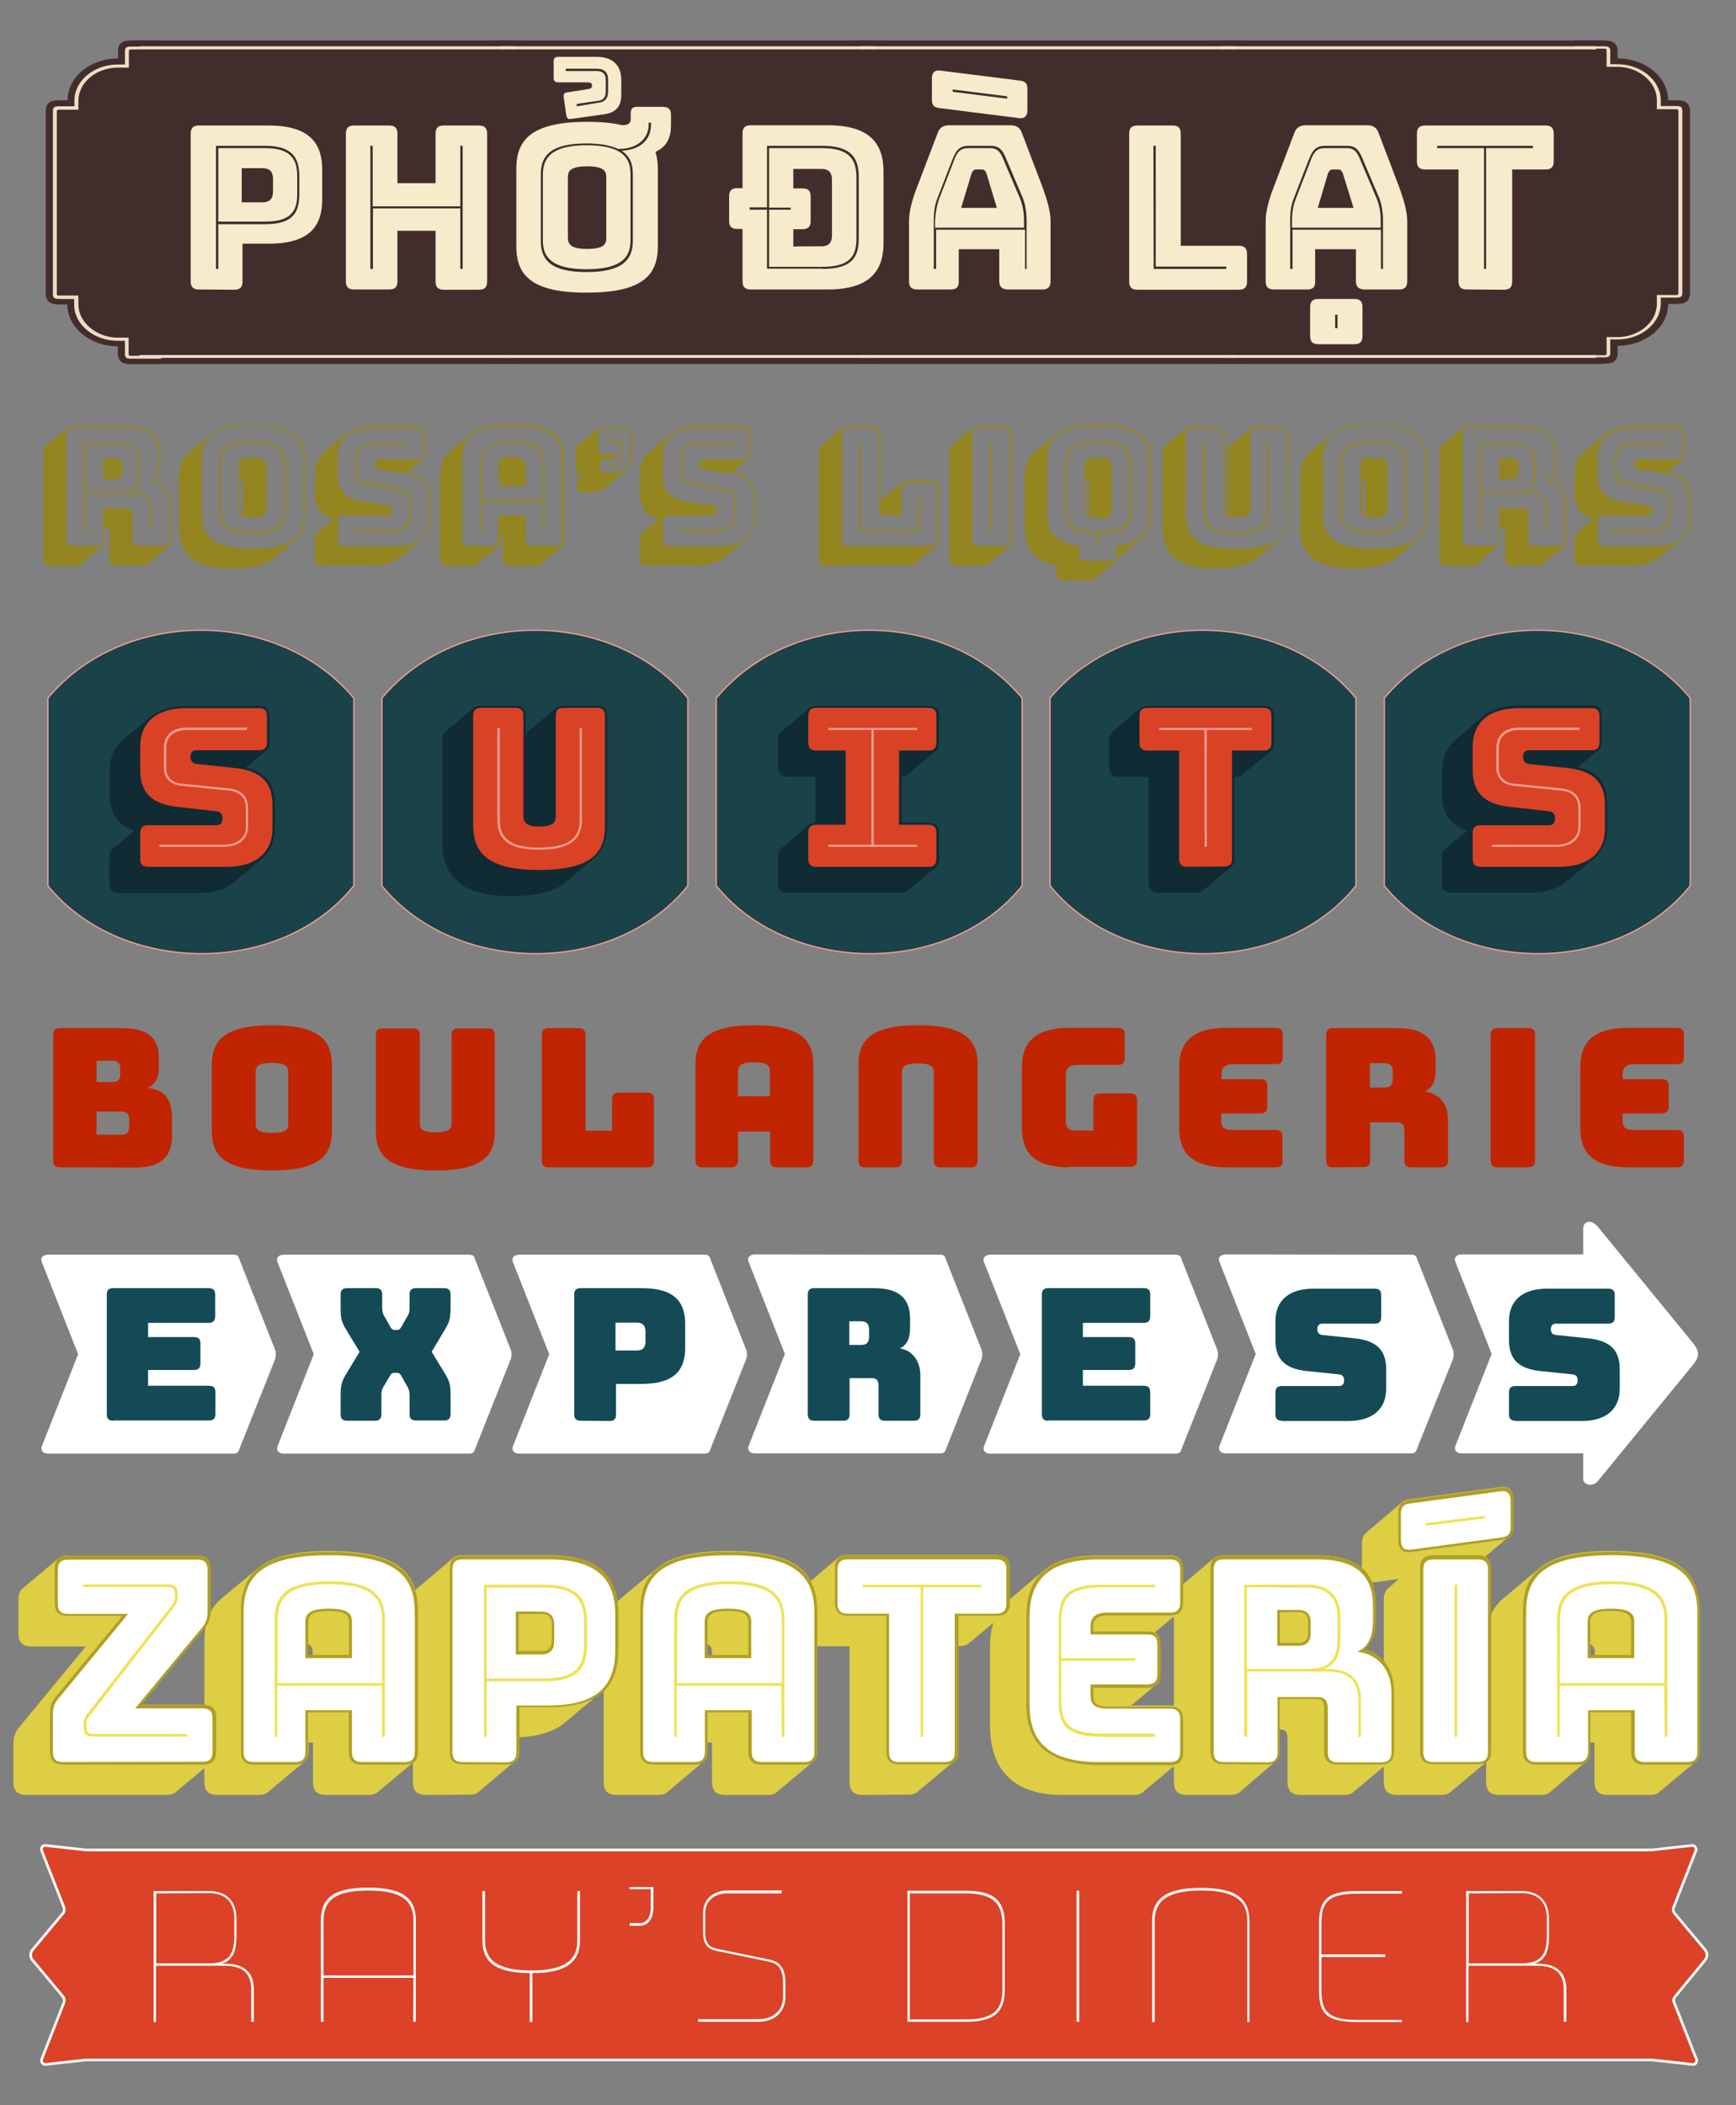 <?xml version="1.0" encoding="utf-8"?>
<!-- Generator: Adobe Illustrator 17.1.0, SVG Export Plug-In . SVG Version: 6.00 Build 0)  -->
<!DOCTYPE svg PUBLIC "-//W3C//DTD SVG 1.1//EN" "http://www.w3.org/Graphics/SVG/1.1/DTD/svg11.dtd">
<svg version="1.1" id="Layer_1" xmlns="http://www.w3.org/2000/svg" xmlns:xlink="http://www.w3.org/1999/xlink" x="0px" y="0px"
	 width="660px" height="800px" viewBox="70 0 660 800" enable-background="new 70 0 660 800" xml:space="preserve">
<rect x="70" y="0" width="660" height="800" fill="#808080" stroke="none"/>
<g>
	<path fill="#1A4249" stroke="#EF9D92" stroke-width="0.5" d="M204.5,265.3v71.3c-13.8,17.2-35.8,25.8-57.8,25.8
		c-22.3,0-44.6-8.7-58.5-25.8v-71.3c14.2-17.1,36.2-25.8,58.2-25.8S190.2,248.2,204.5,265.3z"/>
	<path fill="#1A4249" stroke="#EF9D92" stroke-width="0.5" d="M331.5,265.3v71.3c-13.8,17.2-35.8,25.8-57.8,25.8
		c-22.3,0-44.6-8.7-58.5-25.8v-71.3c14.2-17.1,36.2-25.8,58.2-25.8S317.3,248.2,331.5,265.3z"/>
	<path fill="#1A4249" stroke="#EF9D92" stroke-width="0.5" d="M458.6,265.3v71.3c-13.8,17.2-35.8,25.8-57.8,25.8
		c-22.3,0-44.6-8.7-58.5-25.8v-71.3c14.2-17.1,36.2-25.8,58.2-25.8S444.3,248.2,458.6,265.3z"/>
	<path fill="#1A4249" stroke="#EF9D92" stroke-width="0.5" d="M585.5,265.3v71.3c-13.8,17.2-35.8,25.8-57.8,25.8
		c-22.3,0-44.6-8.7-58.5-25.8v-71.3c14.2-17.1,36.2-25.8,58.2-25.8C549.4,239.6,571.4,248.2,585.5,265.3z"/>
	<path fill="#1A4249" stroke="#EF9D92" stroke-width="0.5" d="M712.6,265.3v71.3c-13.8,17.2-35.7,25.8-57.8,25.8
		c-22.3,0-44.6-8.7-58.5-25.8v-71.3c14.2-17.1,36.2-25.8,58.2-25.8S698.4,248.2,712.6,265.3z"/>
</g>
<g>
	<g>
		<path fill="#FFFFFF" d="M158.8,476.8c1.8,0,1.9,0.8,2.5,2.5l13.2,33.4c0.5,1.3,0.5,2.7,0,4l-13.2,33.2c-0.6,1.7-0.8,2.5-2.5,2.5
			H88.3c-1.8,0-3-1.1-2.4-2.8l13.8-35l-13.8-35c-0.7-1.7,0.6-2.8,2.4-2.8L158.8,476.8L158.8,476.8z"/>
		<path fill="#FFFFFF" d="M248.4,476.8c1.8,0,1.9,0.8,2.5,2.5l13.2,33.4c0.5,1.3,0.5,2.7,0,4l-13.2,33.2c-0.6,1.7-0.8,2.5-2.5,2.5
			h-70.5c-1.8,0-3-1.1-2.4-2.8l13.8-35l-13.8-35c-0.7-1.7,0.6-2.8,2.4-2.8L248.4,476.8L248.4,476.8z"/>
		<path fill="#FFFFFF" d="M337.9,476.8c1.8,0,1.9,0.8,2.5,2.5l13.2,33.4c0.5,1.3,0.5,2.7,0,4l-13.2,33.2c-0.6,1.7-0.8,2.5-2.5,2.5
			h-70.5c-1.8,0-3-1.1-2.4-2.8l13.8-35l-13.8-35c-0.7-1.7,0.6-2.8,2.4-2.8L337.9,476.8L337.9,476.8z"/>
		<path fill="#FFFFFF" d="M427.4,476.8c1.8,0,1.9,0.8,2.5,2.5l13.2,33.4c0.5,1.3,0.5,2.7,0,4L430,549.8c-0.6,1.7-0.8,2.5-2.5,2.5
			H357c-1.8,0-3-1.1-2.4-2.8l13.8-35l-13.8-35c-0.7-1.7,0.6-2.8,2.4-2.8L427.4,476.8L427.4,476.8z"/>
		<path fill="#FFFFFF" d="M517,476.8c1.8,0,1.9,0.8,2.5,2.5l13.2,33.4c0.5,1.3,0.5,2.7,0,4l-13.2,33.2c-0.6,1.7-0.8,2.5-2.5,2.5
			h-70.5c-1.8,0-3-1.1-2.4-2.8l13.8-35l-13.8-35c-0.7-1.7,0.6-2.8,2.4-2.8L517,476.8L517,476.8z"/>
		<path fill="#FFFFFF" d="M606.6,476.8c1.8,0,1.9,0.8,2.5,2.5l13.2,33.4c0.5,1.3,0.5,2.7,0,4L609,549.8c-0.6,1.7-0.8,2.5-2.5,2.5
			h-70.5c-1.8,0-3-1.1-2.4-2.8l13.8-35l-13.8-35c-0.7-1.7,0.6-2.8,2.4-2.8L606.6,476.8L606.6,476.8z"/>
		<path fill="#FFFFFF" d="M671.9,552.3h-46.2c-1.8,0-3-1.1-2.4-2.8l13.8-35l-13.8-35c-0.7-1.7,0.6-2.8,2.4-2.8h46.2v-9.8
			c0-2.8,3-3.8,5.6-0.7l36.1,44.1c2.6,3.2,2.6,5.2,0,8.4l-36.1,44.1c-2.1,2.5-5.6,1.4-5.6-0.7V552.3z"/>
	</g>
	<path fill="#144A56" d="M113.1,539.9c-1.8,0-2.5-0.8-2.5-2.5V492c0-1.8,0.8-2.5,2.5-2.5h36.2c1.8,0,2.5,0.8,2.5,2.5v8.2
		c0,1.8-0.8,2.5-2.5,2.5h-23v5.4h17.4c1.8,0,2.5,0.7,2.5,2.5v7.5c0,1.8-0.8,2.5-2.5,2.5h-17.4v6h23.1c1.8,0,2.5,0.8,2.5,2.5v8.2
		c0,1.8-0.8,2.5-2.5,2.5h-36.3C113.1,539.6,113.1,539.9,113.1,539.9z"/>
	<path fill="#144A56" d="M212.6,539.9h-10.6c-1.8,0-2.5-0.8-2.5-2.5v-7.5c0-4.3,0.8-5.6,2.6-8.6l4.6-7.6l-4.6-7.6
		c-1.8-3-2.6-4.2-2.6-8.6V492c0-1.8,0.8-2.5,2.5-2.5h10.8c1.8,0,2.5,0.8,2.5,2.5v4.8c0,1,0.1,2,0.6,3l2.5,4.4
		c0.4,0.8,0.9,1.2,1.7,1.2h0.8c0.8,0,1.2-0.3,1.7-1.2l2.5-4.4c0.6-1,0.6-1.9,0.6-3V492c0-1.8,0.8-2.5,2.5-2.5h10.6
		c1.8,0,2.5,0.8,2.5,2.5v5.4c0,4.3-0.8,5.6-2.6,8.6l-4.6,7.7l4.6,7.5c1.8,3,2.6,4.2,2.6,8.6v7.5c0,1.8-0.8,2.5-2.5,2.5h-10.6
		c-1.8,0-2.5-0.8-2.5-2.5v-7c0-1-0.1-1.9-0.6-3l-2.5-4.4c-0.5-0.9-0.9-1.2-1.7-1.2h-1c-0.8,0-1.2,0.3-1.7,1.2l-2.6,4.4
		c-0.6,1-0.6,1.9-0.6,3v7C215,539.1,214.3,539.9,212.6,539.9z"/>
	<path fill="#144A56" d="M290.8,539.9c-1.8,0-2.5-0.8-2.5-2.5V492c0-1.8,0.8-2.5,2.5-2.5H314c12.7,0,16.5,5.5,16.5,13.7v9
		c0,8.1-3.8,13.7-16.5,13.7h-9.8v11.6c0,1.8-0.8,2.5-2.5,2.5L290.8,539.9L290.8,539.9z M304,513.2h8.1c2.7,0,3.3-1.6,3.3-3.4V506
		c0-1.8-0.6-3.4-3.3-3.4H304V513.2z"/>
	<path fill="#144A56" d="M379.6,539.9c-1.8,0-2.5-0.8-2.5-2.5V492c0-1.8,0.8-2.5,2.5-2.5h22.6c10.5,0,13.8,4.7,13.8,11.7v3.2
		c0,3.9-1,6.7-3.9,8c4.2,0.6,7.8,4.2,7.8,10.2v14.8c0,1.8-0.8,2.5-2.5,2.5h-10.9c-1.8,0-2.5-0.8-2.5-2.5v-10.7c0-2.1-0.7-3-2.6-3
		H393v13.7c0,1.8-0.8,2.5-2.5,2.5L379.6,539.9L379.6,539.9L379.6,539.9z M392.9,511.1h4.5c2.5,0,3-1.4,3-3.3v-2.4
		c0-1.9-0.6-3.3-3-3.3h-4.5V511.1z"/>
	<path fill="#144A56" d="M468.6,539.9c-1.8,0-2.5-0.8-2.5-2.5V492c0-1.8,0.8-2.5,2.5-2.5h36.2c1.8,0,2.5,0.8,2.5,2.5v8.2
		c0,1.8-0.8,2.5-2.5,2.5h-23.1v5.4h17.4c1.8,0,2.5,0.7,2.5,2.5v7.5c0,1.8-0.8,2.5-2.5,2.5h-17.4v6h23.1c1.8,0,2.5,0.8,2.5,2.5v8.2
		c0,1.8-0.8,2.5-2.5,2.5h-36.2V539.9z"/>
	<path fill="#144A56" d="M557.4,539.9c-1.8,0-2.5-0.8-2.5-2.5v-8.2c0-1.8,0.8-2.5,2.5-2.5h21.8c1.2,0,1.8-0.9,1.8-2
		c0-1.6-0.6-2.2-1.8-2.4l-13.4-1.4c-6.6-1-10.9-3.8-10.9-11.6V502c0-8,5.4-12.3,14.5-12.3h23.2c1.8,0,2.5,0.8,2.5,2.5v8.3
		c0,1.8-0.8,2.5-2.5,2.5h-19.9c-1.2,0-1.9,0.8-1.9,2.1c0,1.3,0.7,2.1,1.9,2.2l13.4,1.4c6.6,1,10.9,3.8,10.9,11.6v7.4
		c0,8-5.4,12.3-14.5,12.3H557.4z"/>
	<path fill="#144A56" d="M646.2,539.9c-1.8,0-2.5-0.8-2.5-2.5v-8.2c0-1.8,0.8-2.5,2.5-2.5h21.8c1.2,0,1.8-0.9,1.8-2
		c0-1.6-0.6-2.2-1.8-2.4l-13.4-1.4c-6.6-1-10.9-3.8-10.9-11.6V502c0-8,5.4-12.3,14.5-12.3h23.2c1.8,0,2.5,0.8,2.5,2.5v8.3
		c0,1.8-0.8,2.5-2.5,2.5h-19.9c-1.2,0-1.9,0.8-1.9,2.1c0,1.3,0.7,2.1,1.9,2.2l13.4,1.4c6.6,1,10.9,3.8,10.9,11.6v7.4
		c0,8-5.4,12.3-14.5,12.3H646.2z"/>
</g>
<path fill="#DDCE43" d="M80.1,682.1c-3.4,0-5-1.5-5-5v-14.3c0-3.1,0.9-5.1,2.9-7.3l24.6-29.8H82c-3.4,0-5-1.5-5-5v-13
	c0-1.9,0.6-3.1,1.5-4l13.8-11.6c0.7-0.6,1.9-1,3.4-1h49.3c3.4,0,5,1.5,5,5v15.9c0,3.2-0.9,5.3-2.9,7.4l-23.4,28.4h23.4
	c3.4,0,5,1.5,5,5v12.7c0,1.9-0.6,3.1-1.5,4l-13.9,11.6c-0.6,0.6-1.8,1-3.3,1L80.1,682.1C80.1,682.2,80.1,682.1,80.1,682.1z"/>
<path fill="#DDCE43" d="M171.8,681.1c-0.6,0.6-1.8,1-3.3,1h-15.8c-3.4,0-5-1.5-5-5v-53c0-6.7,1.5-12.4,6.3-16.5L168,596
	c4.8-4.1,13-6.6,27.1-6.6c27.9,0,33.8,9.5,33.8,22.9v53.2c0,1.9-0.6,3.1-1.5,4l-13.9,11.6c-0.6,0.6-1.8,1-3.3,1h-16.2
	c-3.4,0-5-1.5-5-5v-14.9h-1.7v3.2c0,1.9-0.6,3.1-1.5,4L171.8,681.1z M187.2,624.8v4.2h1.7v-1C188.9,626.6,188.5,625.5,187.2,624.8z"
	/>
<path fill="#DDCE43" d="M232,682.1c-3.4,0-5-1.5-5-5v-69.4c0-1.9,0.6-3.1,1.5-4l13.8-11.7c0.7-0.6,1.9-1,3.4-1h32.8
	c20.5,0,26.3,9,26.3,21.9v13.7c0,6.9-1.7,12.6-6.4,16.6l-13.9,11.6c-3.5,3-9.1,5-17.3,5.4v5.1c0,1.9-0.6,3.1-1.5,4L251.9,681
	c-0.6,0.6-1.8,1-3.3,1L232,682.1L232,682.1L232,682.1z"/>
<path fill="#DDCE43" d="M323.6,681.1c-0.6,0.6-1.8,1-3.3,1h-15.8c-3.4,0-5-1.5-5-5v-53c0-6.7,1.5-12.4,6.3-16.5l13.9-11.6
	c4.8-4.1,13-6.6,27.1-6.6c27.9,0,33.8,9.5,33.8,22.9v53.2c0,1.9-0.6,3.1-1.5,4l-13.9,11.6c-0.6,0.6-1.8,1-3.3,1h-16.2
	c-3.4,0-5-1.5-5-5v-14.9h-1.7v3.2c0,1.9-0.6,3.1-1.5,4L323.6,681.1z M339,624.8v4.2h1.7v-1C340.7,626.6,340.3,625.5,339,624.8z"/>
<path fill="#DDCE43" d="M398,682.1c-3.4,0-5-1.5-5-5v-51.5h-14.6c-3.4,0-5-1.5-5-5v-13c0-1.9,0.6-3.1,1.5-4l13.8-11.7
	c0.7-0.6,1.9-1,3.4-1h56.6c3.4,0,5,1.5,5,5v13c0,1.9-0.6,3.1-1.5,4l-13.9,11.6c-0.6,0.6-1.8,1-3.3,1h-0.9v39.9c0,1.9-0.6,3.1-1.5,4
	l-13.9,11.6c-0.6,0.6-1.8,1-3.3,1L398,682.1L398,682.1L398,682.1z"/>
<path fill="#DDCE43" d="M473.8,682.1c-21.2,0-27.4-12.6-27.4-26.2v-30.1c0-7.3,1.8-13.4,6.7-17.4l13.8-11.7
	c4.2-3.5,10.8-5.6,20.6-5.6h27.2c3.4,0,5,1.5,5,5v12.6c0,1.9-0.6,3.1-1.5,4l-9.1,7.6c1.4,0.6,2,2,2,4.4v11.4c0,1.9-0.6,3.1-1.5,4
	l-9.5,8h14.6c3.4,0,5,1.5,5,5v12.5c0,1.9-0.6,3.1-1.5,4l-13.8,11.5c-0.6,0.6-1.8,1-3.3,1L473.8,682.1L473.8,682.1z"/>
<path fill="#DDCE43" d="M541.2,681.1c-0.6,0.6-1.8,1-3.4,1h-16.5c-3.4,0-5-1.5-5-5v-69.4c0-1.9,0.6-3.1,1.5-4l13.8-11.7
	c0.7-0.6,1.9-1,3.4-1h35.7c17,0,22.2,7.8,22.2,19v5c0,5.3-1.2,9.2-4.1,11.7h-0.1c6.7,1.9,11.1,7.6,11.1,16.1v22.7
	c0,1.9-0.6,3.1-1.5,4l-13.9,11.6c-0.6,0.6-1.8,1-3.3,1h-16.6c-3.4,0-5-1.5-5-5v-16.4c0-2.3-0.7-3.5-3-3.5h-0.1v8.2
	c0,1.9-0.6,3.1-1.5,4L541.2,681.1z"/>
<path fill="#DDCE43" d="M601.1,682.1c-3.4,0-5-1.5-5-5v-69.4c0-1.9,0.6-3.1,1.5-4l4.3-3.7l-9.3,1.3c-3.2,0.4-4.8-1.3-4.8-4.6v-10.3
	c0-1.9,0.6-3,1.4-3.8l13.8-11.7c0.6-0.6,1.8-1,3.3-1.2l34.2-4.6c3.2-0.4,4.8,1.3,4.8,4.6v10.3c0,1.8-0.6,3.1-1.5,3.8l-9.1,7.7
	c1.4,0.7,2,2.2,2,4.4v69.6c0,1.9-0.6,3.1-1.5,4l-13.9,11.6c-0.6,0.6-1.8,1-3.3,1L601.1,682.1L601.1,682.1L601.1,682.1z"/>
<path fill="#DDCE43" d="M659.2,681.1c-0.6,0.6-1.8,1-3.4,1h-15.8c-3.4,0-5-1.5-5-5v-53c0-6.7,1.5-12.4,6.3-16.5l13.9-11.6
	c4.8-4.1,13-6.6,27.1-6.6c27.9,0,33.8,9.5,33.8,22.9v53.2c0,1.9-0.6,3.1-1.5,4l-13.9,11.6c-0.6,0.6-1.8,1-3.3,1h-16.2
	c-3.4,0-5-1.5-5-5v-14.9h-1.7v3.2c0,1.9-0.6,3.1-1.5,4L659.2,681.1z M674.6,624.8v4.2h1.7v-1C676.4,626.6,675.9,625.5,674.6,624.8z"
	/>
<path fill="#AF9F25" d="M89,665.6v-14.4c0-3.1,0.9-5.1,2.9-7.3l24.6-29.8H95.8c-3.4,0-5-1.5-5-5v-13c0-3.4,1.5-5,5-5h49.3
	c3.4,0,5,1.5,5,5V612c0,3.2-0.9,5.3-2.9,7.4l-23.4,28.4h23.4c3.4,0,5,1.5,5,5v12.8c0,3.4-1.5,5-5,5H93.9C90.5,670.4,89,669,89,665.6
	z"/>
<path fill="#AF9F25" d="M161.6,665.6v-53c0-13.4,5.7-22.9,33.5-22.9c27.9,0,33.8,9.5,33.8,22.9v53c0,3.4-1.5,5-5,5h-16.3
	c-3.4,0-5-1.5-5-5v-14.9h-15.5v14.9c0,3.4-1.5,5-5,5h-15.8C163,670.4,161.6,669,161.6,665.6z M187.2,628.9h15.5v-12.7
	c0-2.6-1.8-4-7.7-4c-6,0-7.8,1.4-7.8,4L187.2,628.9L187.2,628.9z"/>
<path fill="#AF9F25" d="M241,665.6v-69.4c0-3.4,1.5-5,5-5h32.8c20.5,0,26.3,9,26.3,21.9v13.7c0,13-5.9,21.9-26.3,21.9h-11.3v16.8
	c0,3.4-1.5,5-5,5h-16.6C242.4,670.4,241,669,241,665.6z M267.2,613.4v14h8.6c3.3,0,4-2,4-4.2v-5.7c0-2.2-0.6-4.2-4-4.2H267.2z"/>
<path fill="#AF9F25" d="M313.4,665.6v-53c0-13.4,5.7-22.9,33.5-22.9c27.9,0,33.8,9.5,33.8,22.9v53c0,3.4-1.5,5-5,5h-16.2
	c-3.4,0-5-1.5-5-5v-14.9H339v14.9c0,3.4-1.5,5-5,5h-15.8C315,670.4,313.4,669,313.4,665.6z M339,628.9h15.5v-12.7c0-2.6-1.8-4-7.7-4
	c-6,0-7.8,1.4-7.8,4V628.9z"/>
<path fill="#AF9F25" d="M407,665.6V614h-14.6c-3.4,0-5-1.5-5-5v-13c0-3.4,1.5-5,5-5h56.6c3.4,0,5,1.5,5,5v13c0,3.4-1.5,5-5,5h-14.6
	v51.5c0,3.4-1.5,5-5,5h-17.4C408.4,670.4,407,669,407,665.6z"/>
<path fill="#AF9F25" d="M460.2,647.6v-33.3c0-13.6,6.2-23,27.4-23h27.2c3.4,0,5,1.5,5,5v12.6c0,3.4-1.5,5-5,5h-23.7
	c-4.5,0-5.4,1.9-5.4,4.3v1.8h20.6c3.4,0,5,1.4,5,5v11.4c0,3.4-1.5,5-5,5h-20.6v3c0,2.5,1,4.1,5.4,4.1h23.7c3.4,0,5,1.5,5,5v12.3
	c0,3.4-1.5,5-5,5h-27.2C466.5,670.4,460.2,661.1,460.2,647.6z"/>
<path fill="#AF9F25" d="M535.2,670.4c-3.4,0-5-1.5-5-5v-69.4c0-3.4,1.5-5,5-5h35.7c17,0,22.2,7.8,22.2,19v5c0,5.3-1.2,9.2-4.2,11.7
	c6.7,1.9,11.1,7.6,11.1,16.1v22.7c0,3.4-1.5,5-5,5h-16.6c-3.4,0-5-1.5-5-5v-16.4c0-2.3-0.7-3.5-3-3.5h-13.9v19.9c0,3.4-1.5,5-5,5
	L535.2,670.4L535.2,670.4L535.2,670.4z M556.6,612.7v11.6h7c3,0,3.7-1.7,3.7-4v-3.7c0-2.2-0.6-4-3.7-4L556.6,612.7L556.6,612.7z"/>
<path fill="#AF9F25" d="M601.6,585.2v-10.3c0-3.3,1.4-4.5,4.8-5l34.2-4.6c3.2-0.4,4.8,1.3,4.8,4.6v10.3c0,3.3-1.4,4.5-4.8,5
	l-34.2,4.6C603.2,590.3,601.6,588.5,601.6,585.2z M631.9,670.4h-17c-3.4,0-5-1.5-5-5v-69.4c0-3.4,1.5-5,5-5h17c3.4,0,5,1.5,5,5v69.4
	C636.9,669,635.4,670.4,631.9,670.4z"/>
<path fill="#AF9F25" d="M649,665.6v-53c0-13.4,5.7-22.9,33.5-22.9c27.9,0,33.8,9.5,33.8,22.9v53c0,3.4-1.5,5-5,5h-16.2
	c-3.4,0-5-1.5-5-5v-14.9h-15.5v14.9c0,3.4-1.5,5-5,5H654C650.6,670.4,649,669,649,665.6z M674.6,628.9h15.5v-12.7c0-2.6-1.8-4-7.7-4
	c-6,0-7.8,1.4-7.8,4V628.9L674.6,628.9z"/>
<g>
	<path fill="#FFFFFF" d="M93.9,669.6c-2.6,0-3.8-1.2-3.8-3.8v-14.3c0-2.8,0.7-4.6,2.6-6.6l26-31.6H95.8c-2.6,0-3.8-1.2-3.8-3.8v-13
		c0-2.6,1.2-3.8,3.8-3.8h49.3c2.6,0,3.8,1.2,3.8,3.8v15.9c0,2.9-0.7,4.7-2.6,6.7l-24.9,30.1H147c2.6,0,3.8,1.2,3.8,3.8v12.7
		c0,2.6-1.2,3.8-3.8,3.8L93.9,669.6L93.9,669.6z"/>
	<path fill="#FFFFFF" d="M182.2,669.6h-15.8c-2.6,0-3.8-1.2-3.8-3.8v-53c0-13,5.9-21.8,32.5-21.8c26.6,0,32.6,8.9,32.6,21.8v53
		c0,2.6-1.2,3.8-3.8,3.8h-16.3c-2.6,0-3.8-1.2-3.8-3.8v-15.9h-17.7v15.9C186.1,668.4,184.9,669.6,182.2,669.6z M186.1,630.1h17.7
		v-13.8c0-2.9-1.3-5-8.8-5c-7.6,0-8.9,2.2-8.9,5V630.1z"/>
	<path fill="#FFFFFF" d="M245.8,669.6c-2.6,0-3.8-1.2-3.8-3.8v-69.4c0-2.6,1.2-3.8,3.8-3.8h32.8c19.5,0,25.3,8.5,25.3,20.9v13.7
		c0,12.4-5.8,20.9-25.3,20.9h-12.3v17.8c0,2.6-1.2,3.8-3.8,3.8L245.8,669.6L245.8,669.6z M266.1,628.7h9.6c4.2,0,5-2.5,5-5.3v-5.7
		c0-2.8-0.9-5.3-5-5.3h-9.6V628.7z"/>
	<path fill="#FFFFFF" d="M334.1,669.6h-15.8c-2.6,0-3.8-1.2-3.8-3.8v-53c0-13,5.9-21.8,32.5-21.8c26.6,0,32.6,8.9,32.6,21.8v53
		c0,2.6-1.2,3.8-3.8,3.8h-16.2c-2.6,0-3.8-1.2-3.8-3.8v-15.9H338v15.9C337.9,668.4,336.8,669.6,334.1,669.6z M337.9,630.1h17.7
		v-13.8c0-2.9-1.3-5-8.8-5c-7.6,0-8.9,2.2-8.9,5V630.1z"/>
	<path fill="#FFFFFF" d="M411.8,669.6c-2.6,0-3.8-1.2-3.8-3.8v-52.6h-15.8c-2.6,0-3.8-1.2-3.8-3.8v-13c0-2.6,1.2-3.8,3.8-3.8h56.6
		c2.6,0,3.8,1.2,3.8,3.8v13c0,2.6-1.2,3.8-3.8,3.8H433v52.6c0,2.6-1.2,3.8-3.8,3.8H411.8z"/>
	<path fill="#FFFFFF" d="M514.9,669.6h-27.2c-20.2,0-26.3-8.9-26.3-21.8v-33.3c0-13,6.1-21.9,26.3-21.9h27.2c2.6,0,3.8,1.2,3.8,3.8
		v12.6c0,2.6-1.2,3.8-3.8,3.8h-23.7c-5.6,0-6.6,2.6-6.6,5.4v2.9h21.6c2.6,0,3.8,1,3.8,3.8v11.4c0,2.6-1.2,3.8-3.8,3.8h-21.6v4.1
		c0,3,1,5.1,6.6,5.1h23.7c2.6,0,3.8,1.2,3.8,3.8v12.6C518.7,668.4,517.5,669.6,514.9,669.6z"/>
	<path fill="#FFFFFF" d="M535.2,669.6c-2.6,0-3.8-1.2-3.8-3.8v-69.4c0-2.6,1.2-3.8,3.8-3.8h35.7c16.1,0,21.1,7.3,21.1,17.9v5
		c0,6-1.5,10.3-6,12.2c7.8,0.9,13,6.6,13,15.5v22.7c0,2.6-1.2,3.8-3.8,3.8h-16.6c-2.6,0-3.8-1.2-3.8-3.8v-16.4c0-3.2-1-4.6-4.1-4.6
		h-15v21c0,2.6-1.2,3.8-3.8,3.8L535.2,669.6L535.2,669.6L535.2,669.6z M555.6,625.4h8c3.8,0,4.7-2.2,4.7-5v-3.6c0-2.9-1-5-4.7-5h-8
		V625.4z"/>
	<path fill="#FFFFFF" d="M606.3,588.9c-2.5,0.3-3.7-1-3.7-3.5v-10.3c0-2.6,1.2-3.5,3.8-3.8l34.2-4.6c2.5-0.3,3.7,1,3.7,3.5v10.3
		c0,2.6-1.2,3.5-3.8,3.8L606.3,588.9z M614.9,669.6c-2.6,0-3.8-1.2-3.8-3.8v-69.4c0-2.6,1.2-3.8,3.8-3.8h17c2.6,0,3.8,1.2,3.8,3.8
		v69.4c0,2.6-1.2,3.8-3.8,3.8H614.9z"/>
	<path fill="#FFFFFF" d="M669.8,669.6H654c-2.6,0-3.8-1.2-3.8-3.8v-53c0-13,5.9-21.8,32.5-21.8c26.6,0,32.6,8.9,32.6,21.8v53
		c0,2.6-1.2,3.8-3.8,3.8h-16.2c-2.6,0-3.8-1.2-3.8-3.8v-15.9h-17.7v15.9C673.6,668.4,672.4,669.6,669.8,669.6z M673.6,630.1h17.7
		v-13.8c0-2.9-1.3-5-8.8-5c-7.6,0-8.9,2.2-8.9,5V630.1z"/>
</g>
<g>
	<path fill="#EEE254" d="M104.4,651.6c-1,1.3-1.5,1.9-1.5,3.3v1.5c0,2,1,2.5,2.2,2.5h36.1v1h-36.1c-2.3,0-3.3-1-3.3-3.5v-1.7
		c0-1.6,0.7-2.6,1.8-4l31.4-40.2c1-1.3,1.5-1.9,1.5-3.4v-1.5c0-2-1-2.5-2.2-2.5h-32.7v-1h32.6c2.3,0,3.3,1,3.3,3.5v1.7
		c0,1.6-0.7,2.6-1.8,4L104.4,651.6z"/>
	<path fill="#EEE254" d="M215.2,640.6h-39.8V660h-1v-44.6c0-8.6,4-14.5,20.8-14.5s21.1,5.8,21.1,14.5V660h-1L215.2,640.6
		L215.2,640.6z M175.5,639.6h39.8v-24.2c0-8-4.1-13.4-20-13.4s-19.7,5.4-19.7,13.4L175.5,639.6L175.5,639.6z"/>
	<path fill="#EEE254" d="M255,638.9V660h-1v-57.8h23.1c13.5,0,16.1,6.2,16.1,14.6v7.9c0,8.3-2.6,14.2-16.1,14.2L255,638.9L255,638.9
		z M277.1,637.8c12.6,0,15-5.4,15-13.2v-7.8c0-7.7-2.3-13.5-15-13.5H255v34.6H277.1z"/>
	<path fill="#EEE254" d="M367.1,640.6h-39.8V660h-1v-44.6c0-8.6,4-14.5,20.8-14.5s21.1,5.8,21.1,14.5V660h-1L367.1,640.6
		L367.1,640.6z M327.4,639.6h39.8v-24.2c0-8-4.1-13.4-20-13.4c-15.9,0-19.7,5.4-19.7,13.4L327.4,639.6L327.4,639.6z"/>
	<path fill="#EEE254" d="M420,603.2h-22v-1h45v1H421V660h-1L420,603.2L420,603.2z"/>
	<path fill="#EEE254" d="M509.1,660h-19.5c-13.9,0-17.1-3.8-17.1-13.8v-30c0-10.2,3.4-14,17.1-14h19.5v1h-19.5
		c-12.6,0-16.1,3.4-16.1,13v13.9h28.1v1h-28.1v15c0,9.3,3.2,12.7,16.1,12.7h19.5V660z"/>
	<path fill="#EEE254" d="M543,660v-57.8h24.4c8.3,0,12.2,5.1,12.2,12.2v7.4c0,6.6-1.3,10.8-6.4,12.4h1.2c8.8,0,13,4,13,11.4V660h-1
		v-14.3c0-7-3.8-10.5-11.9-10.5h-30.3V660H543z M544,603.2v31h23.4c8.9,0,11.1-4.4,11.1-12.3v-7.5c0-6.6-3.5-11.1-11.1-11.1
		L544,603.2L544,603.2z"/>
	<path fill="#EEE254" d="M634.5,576v1l-22.4,2.8v-1L634.5,576z M624,602.2V660h-1v-57.8H624z"/>
	<path fill="#EEE254" d="M702.7,640.6H663V660h-1v-44.6c0-8.6,4-14.5,20.8-14.5s21.1,5.8,21.1,14.5V660h-1L702.7,640.6L702.7,640.6z
		 M663,639.6h39.8v-24.2c0-8-4.1-13.4-20-13.4c-15.9,0-19.7,5.4-19.7,13.4L663,639.6L663,639.6z"/>
</g>
<g>
	<g>
		<g>
			<path fill="#432D2C" d="M119.8,15.4h11.5v123h-11.5c-3.4,0-5-1.3-5-4.1v-2.7c-10.6,0-19.2-7.2-19.2-15.9h-3.2c-3.4,0-5-1.3-5-4.1
				V42.2c0-2.9,1.5-4.1,5-4.1h3.3c0-8.8,8.6-15.9,19.2-15.9v-2.7C114.8,16.6,116.3,15.4,119.8,15.4z"/>
			<path fill="#432D2C" d="M268.3,138.3h-148V15.4h148V138.3z"/>
			<path fill="#432D2C" d="M405.4,138.3h-148V15.4h148V138.3z"/>
			<path fill="#432D2C" d="M542.4,138.3h-148V15.4h148V138.3z"/>
			<path fill="#432D2C" d="M679.4,138.3h-148V15.4h148V138.3z"/>
			<path fill="#432D2C" d="M685,19.5v2.7c10.6,0,19.2,7.2,19.2,15.9h3.3c3.4,0,5,1.3,5,4.1v69.2c0,2.9-1.5,4.1-5,4.1h-3.3
				c0,8.8-8.6,15.9-19.2,15.9v2.7c0,2.9-1.5,4.1-5,4.1h-11.5V15.4H680C683.4,15.4,685,16.6,685,19.5z"/>
		</g>
		<g>
			<path fill="#ECDFC1" d="M119.8,18.8c-0.6,0-0.8,0.2-0.8,0.7v6.2h-4.2c-8.2,0-15,5.7-15,12.6v3.4h-7.4c-0.6,0-0.8,0.2-0.8,0.7
				v69.2c0,0.5,0.2,0.7,0.8,0.7h7.4v3.4c0,6.8,6.9,12.6,15,12.6h4.1v6.2c0,0.5,0.2,0.7,0.8,0.7h11.5v1.1h-11.5
				c-1.7,0-2.2-0.5-2.2-1.8v-5h-2.8c-9,0-16.5-6.2-16.5-13.7v-2.2h-5.9c-1.7,0-2.2-0.5-2.2-1.8V42.2c0-1.4,0.6-1.8,2.2-1.8h6v-2.2
				c0-7.5,7.4-13.7,16.5-13.7h2.7v-5c0-1.4,0.6-1.8,2.2-1.8h11.5v1.1L119.8,18.8L119.8,18.8z"/>
			<path fill="#ECDFC1" d="M265.6,136H123V17.6h142.6V136z M264.2,18.8H124.4v116.1h139.8L264.2,18.8
				C264.2,18.8,264.2,18.8,264.2,18.8z"/>
			<path fill="#ECDFC1" d="M402.6,136H260.1V17.6h142.6V136z M401.3,18.8H261.4v116.1h139.8L401.3,18.8
				C401.2,18.8,401.3,18.8,401.3,18.8z"/>
			<path fill="#ECDFC1" d="M539.7,136H397.1V17.6h142.6V136z M538.3,18.8H398.5v116.1h139.8L538.3,18.8
				C538.2,18.8,538.3,18.8,538.3,18.8z"/>
			<path fill="#ECDFC1" d="M676.7,136H534.2V17.6h142.6V136z M675.4,18.8H535.5v116.1h139.8L675.4,18.8
				C675.3,18.8,675.4,18.8,675.4,18.8z"/>
			<path fill="#ECDFC1" d="M668.5,17.6H680c1.7,0,2.2,0.5,2.2,1.8v5h2.7c9,0,16.5,6.2,16.5,13.7v2.2h6c1.7,0,2.2,0.5,2.2,1.8v69.2
				c0,1.4-0.6,1.8-2.2,1.8h-6v2.2c0,7.5-7.4,13.7-16.5,13.7h-2.7v5c0,1.4-0.6,1.8-2.2,1.8h-11.5V135H680c0.6,0,0.8-0.2,0.8-0.7v-6.2
				h4.1c8.2,0,15-5.7,15-12.6v-3.4h7.4c0.6,0,0.8-0.2,0.8-0.7V42.2c0-0.5-0.2-0.7-0.8-0.7h-7.4V38c0-6.8-6.9-12.6-15-12.6h-4.1v-6.2
				c0-0.5-0.2-0.7-0.8-0.7h-11.5V17.6z"/>
		</g>
		<rect x="121.4" y="18.8" fill="#432D2C" width="557.6" height="116.1"/>
	</g>
	<g>
		<path fill="#F6ECCC" d="M145.6,110c-2.2,0-3.1-1-3.1-3.1V50.8c0-2.2,1-3.1,3.1-3.1h26.5c15.8,0,20.4,6.9,20.4,16.9v11.1
			c0,10.1-4.6,16.9-20.4,16.9h-9.9v14.4c0,2.2-1,3.1-3.1,3.1L145.6,110L145.6,110z M183.8,73.6v-6.4c0-6.7-2.1-11.8-13-11.8h-18.7
			v46.8h0.9v-17h17.8C181.8,85.2,183.8,80.4,183.8,73.6z M153,56.3h17.8c10.2,0,12.2,4.6,12.2,10.9v6.4c0,6.2-1.9,10.6-12.2,10.6
			H153V56.3z M161.9,76.9h7.8c3.4,0,4.1-2,4.1-4.2v-4.6c0-2.2-0.7-4.2-4.1-4.2h-7.8C161.9,63.9,161.9,76.9,161.9,76.9z"/>
		<path fill="#F6ECCC" d="M204.6,110c-2.2,0-3.1-1-3.1-3.1V50.8c0-2.2,1-3.1,3.1-3.1h13.4c2.2,0,3.1,1,3.1,3.1v18.8h14.5V50.8
			c0-2.2,1-3.1,3.1-3.1h13.4c2.2,0,3.1,1,3.1,3.1v56.2c0,2.2-1,3.1-3.1,3.1h-13.4c-2.2,0-3.1-1-3.1-3.1V87.7h-14.5v19.2
			c0,2.2-1,3.1-3.1,3.1L204.6,110L204.6,110z M211.8,102.2v-23H245v23h0.9V55.4H245v23h-33.3v-23h-0.9v46.8H211.8z"/>
		<path fill="#F6ECCC" d="M266.3,93.6V64.1c0-10.6,5.3-17.8,26.9-17.8c5.4,0,9.8,0.4,13.4,1.3c2.6-0.1,3.2-1,3.2-2.5v-1.8
			c0-2.1,0.6-2.7,2.6-2.7h9.6c2.2,0,3.1,1,3.1,3.1v3.8c0,4.5-1.4,8.2-5.9,10.2c0.6,2,0.9,4.1,0.9,6.3v29.5
			c0,10.6-5.2,17.7-26.9,17.7C271.6,111.3,266.3,104.2,266.3,93.6z M310.6,91.6V66.1c0-3.8-1.1-6.7-4.2-8.8
			c8.4-0.5,11.1-5.4,11.1-9.9v-0.8h-0.9v0.8c0,4.6-3.5,9.2-11.6,9.2c-2.8-1.3-6.6-2.1-12-2.1c-13.6,0-17.4,4.6-17.4,11.7v25.5
			c0,7,3.8,11.7,17.4,11.7S310.6,98.7,310.6,91.6z M293,55.2c12.9,0,16.7,4.3,16.7,10.8v25.5c0,6.5-3.8,10.8-16.7,10.8
			s-16.6-4.3-16.6-10.8V66.1C276.5,59.6,280.2,55.2,293,55.2z M287.1,45.2c-1.1,0.2-1.5-0.2-1.8-1.4l-1-6.9
			c-0.2-1.1,0.3-1.7,1.4-1.8l7.7-1.2c1.1-0.2,1.7-0.4,1.7-1.4c0-0.9-0.7-1.2-1.7-1.2h-11.2c-1.1,0-1.7-0.5-1.7-1.7v-6.3
			c0-1.1,0.5-1.7,1.7-1.7h14.6c5.9,0,9.4,3,9.4,8.8V36c0,5.1-2.7,7-7,7.5L287.1,45.2z M297.7,39c1.8-0.2,3.5-1.1,3.5-4.4v-4.3
			c0-3.4-2.2-4.2-4.3-4.2h-11.8v0.9h11.8c1.8,0,3.4,0.7,3.4,3.4v4.3c0,2.4-1.1,3.4-2.9,3.6l-8.2,1.2l0.1,0.9L297.7,39z M293.2,94.6
			c6.3,0,7.3-1.8,7.3-4.1V67.2c0-2.2-1-4-7.3-4c-6.2,0-7.3,1.8-7.3,4v23.3C286,92.8,287,94.6,293.2,94.6z"/>
		<path fill="#F6ECCC" d="M355.4,110c-2.2,0-3.1-1-3.1-3.1V87h-2c-2.2,0-3.1-0.9-3.1-3.1v-9.3c0-2.2,1-3.1,3.1-3.1h2V50.7
			c0-2.2,1-3.1,3.1-3.1h29.2c16.4,0,21.3,7.2,21.3,17.7v27c0,10.5-5,17.7-21.3,17.7H355.4z M382.7,102.2c11.9,0,13.8-5.1,13.8-11.8
			v-23c0-6.6-2.1-12-13.8-12h-21.1v23.4H355v0.9h6.6v22.4H382.7L382.7,102.2z M370.6,78.9h-8.2V56.3h20.2c10.9,0,13,4.9,13,11.2v23
			c0,6.3-1.9,10.9-13,10.9h-20.2V79.7h8.2V78.9z M382.2,93.6c3.4,0,4.1-1.9,4.1-4.2v-21c0-2.2-0.6-4.2-4.1-4.2h-10.6v7.4h3.5
			c2.2,0,3.1,0.9,3.1,3.1V84c0,2.2-1,3.1-3.1,3.1h-3.5v6.6C371.7,93.6,382.2,93.6,382.2,93.6z"/>
		<path fill="#F6ECCC" d="M431.4,110h-12.7c-2.2,0-3.1-1-3.1-3.1V84c0-3.4,1-7.8,3.4-13.8l7.5-19.7c0.7-2,2.1-2.9,4.4-2.9h23.3
			c2.2,0,3.6,0.9,4.3,2.9l7.5,19.7c2.3,6.1,3.4,10.4,3.4,13.8v22.9c0,2.2-1,3.1-3.1,3.1h-13c-2.3,0-3.4-1-3.4-3.1V94.7h-15.4v12.2
			C434.6,109.1,433.6,110,431.4,110z M427.4,41.1c-2.2-0.2-3.1-1-3.1-3.1v-8.3c0-2,1-3.1,3-2.9l30.2,3.8c2.2,0.2,3.1,1,3.1,3.1V42
			c0,2-1,3.1-3,2.9L427.4,41.1z M460.3,102.2V83.7c0-3.2-0.5-5.9-1.4-8.4l-6-14.1c-1.4-3.4-2.4-5.8-6.2-5.8h-8.5c-4,0-5,2.5-6.3,5.7
			l-5.5,14.2c-1,2.5-1.4,5.2-1.4,8.4v18.5h0.9V87.3h33.8v14.9C459.5,102.2,460.3,102.2,460.3,102.2z M427,75.7l5.5-14.2
			c1.1-3,2.1-5.2,5.5-5.2h8.5c3.2,0,4.2,2.2,5.4,5.3l6,14.1c0.9,2.3,1.4,5,1.4,8.1v2.7h-33.8v-2.7C425.7,80.6,426.2,78,427,75.7z
			 M452.9,37.5v-0.9L432.2,34v0.9L452.9,37.5z M435.4,79H449L445,65.8c-0.4-1-1-1.4-1.7-1.4h-2.2c-0.7,0-1.2,0.4-1.7,1.4L435.4,79z"
			/>
		<path fill="#F6ECCC" d="M518.9,50.8v42.6H541c2.2,0,3.1,1,3.1,3.1v10.5c0,2.2-1,3.1-3.1,3.1h-38.6c-2.2,0-3.1-1-3.1-3.1V50.8
			c0-2.2,1-3.1,3.1-3.1h13.4C517.9,47.6,518.9,48.6,518.9,50.8z M508.6,102.2h27.6v-0.9h-26.8V55.4h-0.9L508.6,102.2L508.6,102.2z"
			/>
		<path fill="#F6ECCC" d="M567,110h-12.7c-2.2,0-3.1-1-3.1-3.1V84c0-3.4,1-7.8,3.4-13.8l7.5-19.7c0.7-2,2.1-2.9,4.4-2.9h23.3
			c2.2,0,3.6,0.9,4.3,2.9l7.5,19.7c2.3,6.1,3.4,10.4,3.4,13.8v22.9c0,2.2-1,3.1-3.1,3.1h-13c-2.3,0-3.4-1-3.4-3.1V94.7H570v12.2
			C570.1,109.1,569.1,110,567,110z M595.8,102.2V83.7c0-3.2-0.5-5.9-1.4-8.4l-6-14.1c-1.4-3.4-2.4-5.8-6.2-5.8h-8.5
			c-4,0-5,2.5-6.3,5.7l-5.5,14.2c-1,2.5-1.4,5.2-1.4,8.4v18.5h0.9V87.3H595v14.9C595,102.2,595.8,102.2,595.8,102.2z M562.6,75.7
			l5.5-14.2c1.1-3,2.1-5.2,5.5-5.2h8.5c3.2,0,4.2,2.2,5.4,5.3l6,14.1c0.9,2.3,1.4,5,1.4,8.1v2.7h-33.7v-2.7
			C561.2,80.6,561.7,78,562.6,75.7z M571.2,130.8c-2.2,0-3.1-1-3.1-3.1v-11c0-2.2,1-3.1,3.1-3.1h13.7c2.2,0,3.1,1,3.1,3.1v11
			c0,2.2-1,3.1-3.1,3.1H571.2z M571,79h13.6l-4.1-13.2c-0.4-1-1-1.4-1.7-1.4h-2.2c-0.7,0-1.2,0.4-1.7,1.4L571,79z M578.5,119.6h-0.9
			v5.1h0.9V119.6z"/>
		<path fill="#F6ECCC" d="M627.6,110c-2.2,0-3.1-1-3.1-3.1V64.4h-12.7c-2.2,0-3.1-1-3.1-3.1V50.8c0-2.2,1-3.1,3.1-3.1h45.8
			c2.2,0,3.1,1,3.1,3.1v10.5c0,2.2-1,3.1-3.1,3.1h-12.7v42.6c0,2.2-1,3.1-3.1,3.1L627.6,110L627.6,110L627.6,110z M635,102.2V56.3
			h17.8v-0.9h-36.4v0.9h17.8v45.9H635z"/>
	</g>
</g>
<g>
	<path fill="#102B33" d="M111.6,335.5v-9.8c0-1.5,0.4-2.4,1.2-3.1l8.4-7c-5.9-1.8-9.5-5.7-9.5-13.8v-8.8c0-5,1.7-9,4.9-11.7
		l10.9-9.1c3-2.5,7.5-3.9,13.3-3.9h27.8c2.7,0,3.8,1.2,3.8,3.8v10c0,1.5-0.4,2.4-1.2,3.1l-7.8,6.5c6.9,1.6,11.1,5.4,11.1,14.2v8.8
		c0,5-1.7,9-5,11.7l-10.8,9c-3.1,2.6-7.6,4-13.3,4h-30C112.8,339.3,111.6,338.2,111.6,335.5z"/>
	<path fill="#102B33" d="M238.2,320.1v-39c0-1.5,0.4-2.4,1.2-3.1l10.8-9.1c0.6-0.5,1.5-0.7,2.7-0.7h13.1c2.7,0,3.8,1.2,3.8,3.8v7.6
		c0.2-0.6,0.4-1.2,0.8-1.5l0.1-0.1l10.9-9.1c0.6-0.5,1.4-0.7,2.7-0.7h12.7c2.7,0,3.8,1.2,3.8,3.8v41.5c0,5.2-1.3,9.6-5.1,12.8
		l-10.8,9.1c-3.8,3.2-10.3,5.1-20.9,5.1C243.1,340.6,238.2,330.7,238.2,320.1z"/>
	<path fill="#102B33" d="M414.9,338.5c-0.5,0.5-1.4,0.8-2.6,0.8h-42.7c-2.7,0-3.8-1.2-3.8-3.8v-10c0-1.5,0.4-2.4,1.2-3.1l10.8-9.1
		c0.5-0.4,1.3-0.6,2.2-0.7v-17.4h-10.4c-2.7,0-3.8-1.2-3.8-3.8v-10.2c0-1.5,0.4-2.4,1.2-3.1l10.8-9.1c0.6-0.5,1.5-0.7,2.7-0.7h42.7
		c2.7,0,3.8,1.2,3.8,3.8v10.2c0,1.5-0.4,2.4-1.2,3.1l-10.9,9l0.1-0.1c-0.5,0.5-1.3,0.8-2.2,1v17.4h10.4c2.7,0,3.8,1.2,3.8,3.8v10
		c0,1.5-0.4,2.4-1.2,3.1L414.9,338.5z"/>
	<path fill="#102B33" d="M510.5,339.3c-2.7,0-3.8-1.2-3.8-3.8v-40.3h-11.2c-2.7,0-3.8-1.2-3.8-3.8v-10.2c0-1.5,0.4-2.4,1.2-3.1
		l10.8-9.1c0.6-0.5,1.5-0.7,2.7-0.7h44.2c2.7,0,3.8,1.2,3.8,3.8v10.2c0,1.5-0.4,2.4-1.2,3.1l-10.9,9c-0.5,0.5-1.4,0.8-2.6,0.8h-0.4
		v31.2c0,1.5-0.4,2.4-1.2,3.1l-11,9c-0.5,0.5-1.4,0.8-2.6,0.8H510.5z"/>
	<path fill="#102B33" d="M618.2,335.5v-9.8c0-1.5,0.4-2.4,1.2-3.1l8.4-7c-5.9-1.8-9.5-5.7-9.5-13.8v-8.8c0-5,1.7-9,4.9-11.7L634,272
		c3-2.5,7.5-3.9,13.3-3.9h27.8c2.7,0,3.8,1.2,3.8,3.8v10c0,1.5-0.4,2.4-1.2,3.1l-7.8,6.5c6.9,1.6,11.1,5.4,11.1,14.2v8.8
		c0,5-1.7,9-5,11.7l-10.8,9c-3.1,2.6-7.6,4-13.3,4h-30C619.4,339.3,618.2,338.2,618.2,335.5z"/>
</g>
<g>
	<path fill="#DA4226" d="M126.3,329.4c-2.1,0-3-1-3-3v-9.8c0-2.1,1-3,3-3h26.1c1.4,0,2.2-1.1,2.2-2.4c0-1.9-0.7-2.7-2.2-2.9
		l-16.1-1.8c-7.8-1.2-13-4.6-13-13.9v-8.8c0-9.5,6.5-14.7,17.4-14.7h27.8c2.1,0,3,1,3,3v10c0,2.1-1,3-3,3h-23.9
		c-1.4,0-2.2,1-2.2,2.5c0,1.4,0.8,2.5,2.2,2.7l16,1.7c7.8,1.2,13,4.6,13,13.9v8.8c0,9.5-6.6,14.7-17.4,14.7H126.3z"/>
	<path fill="#DA4226" d="M275,330.6c-20.1,0-25.1-6.9-25.1-17.1V272c0-2.1,1-3,3-3h13.1c2.1,0,3,1,3,3v38.2c0,2.2,1,3.9,6.1,3.9
		c5.2,0,6.2-1.7,6.2-3.9V272c0-2.1,0.8-3,3-3h12.7c2.1,0,3,1,3,3v41.5C300.2,323.7,295.2,330.6,275,330.6z"/>
	<path fill="#DA4226" d="M377.3,326.4v-10c0-2.1,1-3,3-3h11.2v-28.2h-11.2c-2.1,0-3-1-3-3V272c0-2.1,1-3,3-3H423c2.1,0,3,1,3,3v10.2
		c0,2.1-1,3-3,3h-11.2v28.2H423c2.1,0,3,1,3,3v10c0,2.1-1,3-3,3h-42.7C378.2,329.4,377.3,328.4,377.3,326.4z"/>
	<path fill="#DA4226" d="M521.3,329.4c-2.1,0-3-1-3-3v-41.2h-12.1c-2.1,0-3-1-3-3V272c0-2.1,1-3,3-3h44.2c2.1,0,3,1,3,3v10.2
		c0,2.1-1,3-3,3h-12v41.1c0,2.1-1,3-3,3L521.3,329.4L521.3,329.4L521.3,329.4z"/>
	<path fill="#DA4226" d="M632.9,329.4c-2.1,0-3-1-3-3v-9.8c0-2.1,1-3,3-3H659c1.4,0,2.2-1.1,2.2-2.4c0-1.9-0.7-2.7-2.2-2.9
		l-16.1-1.8c-7.8-1.2-13-4.6-13-13.9v-8.8c0-9.5,6.5-14.7,17.4-14.7h27.8c2.1,0,3,1,3,3v10c0,2.1-1,3-3,3h-23.9
		c-1.4,0-2.2,1-2.2,2.5c0,1.4,0.8,2.5,2.2,2.7l16,1.7c7.8,1.2,13,4.6,13,13.9v8.8c0,9.5-6.6,14.7-17.4,14.7H632.9z"/>
</g>
<g>
	<path fill="#EF9D92" d="M163.9,277.4h-23c-4.8,0-7.7,2.6-7.7,6.8v7.7c0,3.4,2.2,5.6,5.9,5.9l17.8,1.8c5,0.5,7.4,3.1,7.4,7.6v7
		c0,4.7-3.6,7.6-9.3,7.6h-24.4v-0.8h24.4c5.2,0,8.5-2.6,8.5-6.8v-7c0-4-2.2-6.4-6.8-6.8l-17.8-1.8c-4.1-0.4-6.6-3-6.6-6.8v-7.7
		c0-4.7,3.3-7.6,8.6-7.6h23V277.4z"/>
	<path fill="#EF9D92" d="M260,276.6v35c0,6.3,3.2,10.5,14.8,10.5c12.2,0,15.6-4.2,15.6-10.5v-35h0.8v35c0,6.8-3.6,11.3-16.4,11.3
		c-12.3,0-15.7-4.6-15.7-11.3v-35H260z"/>
	<path fill="#EF9D92" d="M384.9,321.8V321h16.4v-43.6h-16.4v-0.8h33.7v0.8h-16.4V321h16.4v0.8H384.9z"/>
	<path fill="#EF9D92" d="M527.9,277.4h-17.2v-0.8h35.2v0.8h-17.1v44.4H528L527.9,277.4L527.9,277.4z"/>
	<path fill="#EF9D92" d="M670.5,277.4h-23c-4.8,0-7.7,2.6-7.7,6.8v7.7c0,3.4,2.2,5.6,5.9,5.9l17.8,1.8c5,0.5,7.4,3.1,7.4,7.6v7
		c0,4.7-3.6,7.6-9.3,7.6h-24.4v-0.8h24.4c5.2,0,8.5-2.6,8.5-6.8v-7c0-4-2.2-6.4-6.8-6.8l-17.8-1.8c-4.1-0.4-6.6-3-6.6-6.8v-7.7
		c0-4.7,3.3-7.6,8.6-7.6h23L670.5,277.4L670.5,277.4z"/>
</g>
<g>
	<path fill="#C12400" d="M92.8,443.6c-1.8,0-2.6-0.8-2.6-2.6v-47.7c0-1.8,0.8-2.6,2.6-2.6h23.4c9.7,0,14.2,3.5,14.2,11.3v3.5
		c0,4.2-1.4,6.7-4.3,7.9c6.3,0.6,9.3,4.2,9.3,11.4v6.8c0,8.2-4.5,12.1-14.2,12.1L92.8,443.6C92.8,443.7,92.8,443.6,92.8,443.6z
		 M106.7,411.2h6.2c1.9,0,2.8-1,2.8-3v-2.1c0-2-0.9-3-2.8-3h-6.2C106.7,403.2,106.7,411.2,106.7,411.2z M106.7,431.2h9.6
		c1.9,0,2.8-1,2.8-3v-2.9c0-2-0.9-2.9-2.8-2.9h-9.6V431.2z"/>
	<path fill="#C12400" d="M173.4,444.8c-18.4,0-22.9-6-22.9-15v-25.1c0-9,4.5-15.1,22.9-15.1s22.8,6.1,22.8,15.1v25.1
		C196.2,438.7,191.8,444.8,173.4,444.8z M173.4,430.5c5.4,0,6.2-1.4,6.2-3.4v-19.8c0-1.9-0.8-3.4-6.2-3.4c-5.3,0-6.2,1.4-6.2,3.4
		v19.8C167.2,429.1,168.1,430.5,173.4,430.5z"/>
	<path fill="#C12400" d="M235.6,444.8c-18.2,0-22.7-6-22.7-15v-36.4c0-1.8,0.8-2.6,2.6-2.6H227c1.8,0,2.6,0.8,2.6,2.6v33.5
		c0,2,0.9,3.4,6,3.4c5.2,0,6.1-1.4,6.1-3.4v-33.5c0-1.8,0.7-2.6,2.6-2.6h11.2c1.8,0,2.6,0.8,2.6,2.6v36.4
		C258.3,438.7,253.8,444.8,235.6,444.8z"/>
	<path fill="#C12400" d="M278.6,443.6c-1.8,0-2.6-0.8-2.6-2.6v-47.7c0-1.8,0.8-2.6,2.6-2.6H290c1.8,0,2.6,0.8,2.6,2.6v36.4h10.1
		v-11.9c0-1.8,0.8-2.6,2.6-2.6H316c1.8,0,2.6,0.8,2.6,2.6V441c0,1.8-0.8,2.6-2.6,2.6L278.6,443.6L278.6,443.6z"/>
	<path fill="#C12400" d="M347.8,443.6H337c-1.8,0-2.6-0.8-2.6-2.6v-36.4c0-8.9,4.1-15,22.3-15c18.3,0,22.5,6.1,22.5,15V441
		c0,1.8-0.8,2.6-2.6,2.6h-11.2c-1.8,0-2.6-0.8-2.6-2.6v-11h-12.2v11C350.5,442.8,349.7,443.6,347.8,443.6z M350.5,416.6h12.2v-9.5
		c0-2-0.9-3.4-6-3.4c-5.2,0-6.1,1.4-6.1,3.4L350.5,416.6L350.5,416.6z"/>
	<path fill="#C12400" d="M419,389.6c18.2,0,22.7,6,22.7,15V441c0,1.8-0.8,2.6-2.6,2.6h-11.5c-1.8,0-2.6-0.8-2.6-2.6v-33.5
		c0-2-0.9-3.4-6-3.4c-5.2,0-6.1,1.4-6.1,3.4V441c0,1.8-0.7,2.6-2.6,2.6H399c-1.8,0-2.6-0.8-2.6-2.6v-36.4
		C396.3,395.6,400.8,389.6,419,389.6z"/>
	<path fill="#C12400" d="M476.6,443.6c-12.4,0-18.1-4.8-18.1-15v-23c0-10.2,5.8-15,18.1-15H495c1.8,0,2.6,0.8,2.6,2.6v8.9
		c0,1.8-0.8,2.6-2.6,2.6h-15.3c-3.1,0-4.5,1.2-4.5,3.7V426c0,2.5,1.1,3.6,3.4,3.6h7.1v-11.5c0-1.8,0.8-2.6,2.6-2.6h11.4
		c1.8,0,2.6,0.8,2.6,2.6v22.7c0,1.8-0.8,2.6-2.6,2.6h-23.2L476.6,443.6L476.6,443.6z"/>
	<path fill="#C12400" d="M555.1,443.6h-18.7c-13.9,0-18.1-6.1-18.1-15v-22.9c0-9,4.2-15.1,18.1-15.1h18.7c1.8,0,2.6,0.8,2.6,2.6v8.6
		c0,1.8-0.8,2.6-2.6,2.6h-16.2c-3.8,0-4.5,1.8-4.5,3.7v2h14.8c1.8,0,2.6,0.7,2.6,2.6v7.8c0,1.8-0.8,2.6-2.6,2.6h-14.9v2.8
		c0,2.1,0.6,3.5,4.5,3.5H555c1.8,0,2.6,0.8,2.6,2.6v8.6C557.8,442.8,557,443.6,555.1,443.6z"/>
	<path fill="#C12400" d="M576.8,443.6c-1.8,0-2.6-0.8-2.6-2.6v-47.7c0-1.8,0.8-2.6,2.6-2.6h24.5c11,0,14.5,5,14.5,12.3v3.4
		c0,4.2-1,7-4.2,8.4c5.4,0.6,8.9,4.5,8.9,10.6V441c0,1.8-0.8,2.6-2.6,2.6h-11.4c-1.8,0-2.6-0.8-2.6-2.6v-11.3c0-2.2-0.7-3.2-2.8-3.2
		h-10.2v14.4c0,1.8-0.8,2.6-2.6,2.6L576.8,443.6L576.8,443.6L576.8,443.6z M590.8,413.3h5.5c2.6,0,3.2-1.4,3.2-3.4v-2.5
		c0-2-0.6-3.4-3.2-3.4h-5.5V413.3z"/>
	<path fill="#C12400" d="M639.3,443.6c-1.8,0-2.6-0.8-2.6-2.6v-47.7c0-1.8,0.8-2.6,2.6-2.6H651c1.8,0,2.6,0.8,2.6,2.6V441
		c0,1.8-0.8,2.6-2.6,2.6H639.3z"/>
	<path fill="#C12400" d="M707.6,443.6h-18.7c-13.9,0-18.1-6.1-18.1-15v-22.9c0-9,4.2-15.1,18.1-15.1h18.7c1.8,0,2.6,0.8,2.6,2.6v8.6
		c0,1.8-0.8,2.6-2.6,2.6h-16.2c-3.8,0-4.5,1.8-4.5,3.7v2h14.9c1.8,0,2.6,0.7,2.6,2.6v7.8c0,1.8-0.8,2.6-2.6,2.6h-14.9v2.8
		c0,2.1,0.6,3.5,4.5,3.5h16.2c1.8,0,2.6,0.8,2.6,2.6v8.6C710.2,442.8,709.4,443.6,707.6,443.6z"/>
</g>
<g>
	<path fill="#93851F" d="M100.9,214.4c-0.4,0.4-1,0.6-1.9,0.6h-9.6c-2,0-2.9-0.9-2.9-2.9v-40.4c0-1.1,0.3-1.8,0.9-2.3l8-6.8
		c0.4-0.4,1.1-0.6,2-0.6h20.7c9.9,0,12.9,4.6,12.9,11v2.9c0,3-0.7,5.4-2.4,6.8h-0.1c3.9,1.1,6.5,4.4,6.5,9.4v13.2
		c0,1.1-0.3,1.8-0.9,2.3l-8,6.7c-0.4,0.4-1,0.6-1.9,0.6h-9.7c-2,0-2.9-0.9-2.9-2.9v-9.5c0-1.4-0.4-2.1-1.8-2.1h-0.1v4.8
		c0,1.1-0.3,1.8-0.9,2.3L100.9,214.4z M109.2,205.3v-12.2h8.7c1.8,0,2.4,0.8,2.4,2.6v9.5c0,1.5,0.7,2.2,2.2,2.2h9.7
		c1.5,0,2.2-0.7,2.2-2.2V192c0-5.2-3-8.6-7.5-9c2.6-1.1,3.5-3.6,3.5-7.1V173c0-6.2-3-10.4-12.2-10.4H97.4c-1.5,0-2.2,0.7-2.2,2.2
		v40.4c0,1.5,0.7,2.2,2.2,2.2h9.6C108.5,207.6,109.2,206.9,109.2,205.3z M101.8,202v-33.7h14.2c4.9,0,7.1,3,7.1,7.1v4.3
		c0,3.8-0.7,6.3-3.8,7.2h0.7c5.1,0,7.5,2.3,7.5,6.6v8.3H127v-8.3c0-4.1-2.2-6.1-6.9-6.1h-17.6V202H101.8z M102.5,168.9v18h13.6
		c5.2,0,6.5-2.6,6.5-7.2v-4.4c0-3.8-2.1-6.5-6.5-6.5L102.5,168.9L102.5,168.9z M113.8,174c2.2,0,2.7,1.3,2.7,3v2.1
		c0,1.7-0.6,3-2.7,3h-4.6v-8H113.8z"/>
	<path fill="#93851F" d="M158,216c-16.3,0-20-7.4-20-15.2v-19.4c0-3.8,1-7.2,3.8-9.5l8.1-6.7c3-2.5,7.8-3.9,16.2-3.9
		c16.3,0,19.9,5.5,19.9,13.4v21.3c0,3.8-1,7.1-3.8,9.4l-8,6.7C171.3,214.5,166.2,216,158,216z M185.4,174.5
		c0-7.6-3.8-12.8-19.3-12.8s-19.4,5.2-19.4,12.8v21.3c0,7.6,3.8,12.7,19.4,12.7s19.3-5.1,19.3-12.7V174.5z M165.9,202.8
		c-9.8,0-12.6-3.4-12.6-8.4V176c0-5,2.7-8.4,12.6-8.4c9.8,0,12.6,3.4,12.6,8.4v18.4C178.6,199.4,175.7,202.8,165.9,202.8z
		 M165.9,202.1c9.3,0,12-3.1,12-7.8V176c0-4.6-2.7-7.8-12-7.8c-9.3,0-11.9,3.1-11.9,7.8v18.4C154,199.1,156.6,202.1,165.9,202.1z
		 M160.8,176.8c0-1.6,0.7-2.9,5.2-2.9c4.6,0,5.2,1.3,5.2,2.9v16.8c0,1.7-0.7,3-5.2,3c-4.5,0-5.2-1.3-5.2-3V176.8z M162.6,195.4
		v-11.8c0-0.8-0.2-1.4-1.2-1.8v11.8C161.4,194.4,161.7,195,162.6,195.4z"/>
	<path fill="#93851F" d="M189.7,212.1v-7.3c0-1.1,0.3-1.8,0.9-2.3l6.2-5.2c-4.4-1.4-7.1-4.2-7.1-10.3v-6.6c0-3.8,1.3-6.6,3.6-8.6
		l8.1-6.8c2.2-1.8,5.6-3,9.8-3h17.4c2,0,2.9,0.9,2.9,2.9v7.4c0,1.1-0.3,1.8-0.9,2.3l-5.6,4.6c5.3,1.2,8.7,4,8.7,10.7v6.6
		c0,3.8-1.3,6.6-3.7,8.6l-8,6.7c-2.3,1.9-5.7,3-9.8,3h-19.7C190.6,215,189.7,214.1,189.7,212.1z M233.2,196.6V190
		c0-7-3.8-9.4-9.7-10.3l-9.3-1.3c-1-0.2-1.7-0.9-1.7-2s0.6-1.8,1.7-1.8h14.5c1.5,0,2.2-0.7,2.2-2.2v-7.4c0-1.5-0.7-2.2-2.2-2.2
		h-17.4c-8.1,0-12.9,3.8-12.9,11v6.6c0,7,3.8,9.4,9.7,10.3l9.4,1.3c1,0.2,1.6,0.7,1.6,2.1c0,1-0.6,1.8-1.6,1.8h-16.8
		c-1.5,0-2.2,0.7-2.2,2.2v7.3c0,1.5,0.7,2.2,2.2,2.2h19.7C228.3,207.6,233.2,203.7,233.2,196.6z M225.3,168.9h-13.8
		c-3.5,0-5.8,2.1-5.8,5v5.1c0,3,1.3,3.8,3.2,4.2l13.1,2.6c2.5,0.5,4.3,1.8,4.3,6.1v3.6c0,3.7-2.6,6.3-6.9,6.3h-15.5v-0.6h15.5
		c3.8,0,6.3-2.4,6.3-5.7V192c0-3.9-1.5-5-3.8-5.5l-13.1-2.6c-2.2-0.4-3.7-1.4-3.7-4.8v-5.1c0-3.3,2.5-5.7,6.3-5.7h13.8L225.3,168.9
		L225.3,168.9z"/>
	<path fill="#93851F" d="M251.2,214.4c-0.4,0.4-1,0.6-1.9,0.6h-9.1c-2,0-2.9-0.9-2.9-2.9v-30.9c0-3.9,0.9-7.2,3.7-9.6l8.1-6.7
		c2.8-2.4,7.6-3.8,15.8-3.8c16.2,0,19.6,5.5,19.6,13.4v30.9c0,1.1-0.3,1.8-0.9,2.3l-8.1,6.7c-0.4,0.4-1,0.6-1.9,0.6h-9.4
		c-2,0-2.9-0.9-2.9-2.9v-8.6h-1v1.8c0,1.1-0.3,1.8-0.9,2.3L251.2,214.4z M259.5,196h10.3v9.3c0,1.5,0.7,2.2,2.2,2.2h9.4
		c1.5,0,2.2-0.7,2.2-2.2v-30.9c0-7.5-3.5-12.7-19-12.7c-15.4,0-18.9,5.2-18.9,12.7v30.9c0,1.5,0.7,2.2,2.2,2.2h9.1
		c1.5,0,2.2-0.7,2.2-2.2L259.5,196L259.5,196L259.5,196z M276.5,190.7h-23.1V202h-0.6v-26c0-5,2.3-8.4,12.1-8.4
		c9.8,0,12.2,3.4,12.2,8.4v26h-0.6L276.5,190.7L276.5,190.7z M253.4,190h23.1V176c0-4.6-2.4-7.8-11.7-7.8c-9.3,0-11.4,3.1-11.4,7.8
		V190z M264.7,173.7c4.4,0,5.1,1.3,5.1,3v8h-10.3v-8C259.5,174.9,260.2,173.7,264.7,173.7z M260.2,181.6v2.4h1v-0.6
		C261.1,182.7,260.9,182,260.2,181.6z"/>
	<path fill="#93851F" d="M289.4,184.7v-1.8c0-0.9,0.2-1.4,0.7-1.8l1.3-1.1H291c-1.5,0-2.2-0.7-2.2-2.2v-6.5c0-0.9,0.2-1.4,0.7-1.8
		l8-6.8c0.4-0.4,1-0.4,1.5-0.4h9.1c1.5,0,2.2,0.7,2.2,2.2v8.4c0,2.6-0.9,4.6-2.4,5.8l-8,6.8c-1.2,1-3,1.5-5,1.5h-3.4
		C290.1,186.9,289.4,186.3,289.4,184.7z M309.7,172.8v-8.4c0-1.1-0.5-1.6-1.6-1.6H299c-1.1,0-1.5,0.5-1.5,1.6v6.6
		c0,1.1,0.4,1.6,1.5,1.6h5v0.7c0,0.8-0.4,1.3-1.3,1.3h-3c-1.1,0-1.6,0.5-1.6,1.6v1.8c0,1.2,0.5,1.6,1.6,1.6h3.4
		C307,179.6,309.7,177.4,309.7,172.8z M306.6,167.3v5.4c0,2.4-1,4.6-3.5,4.6h-2.6v-0.6h2.6c2.1,0,2.9-1.9,2.9-4V168h-5.5v-0.6H306.6
		z"/>
	<path fill="#93851F" d="M313.2,212.1v-7.3c0-1.1,0.3-1.8,0.9-2.3l6.2-5.2c-4.4-1.4-7.1-4.2-7.1-10.3v-6.6c0-3.8,1.3-6.6,3.6-8.6
		l8.1-6.8c2.2-1.8,5.6-3,9.8-3h17.4c2,0,2.9,0.9,2.9,2.9v7.4c0,1.1-0.3,1.8-0.9,2.3l-5.6,4.6c5.3,1.2,8.7,4,8.7,10.7v6.6
		c0,3.8-1.3,6.6-3.7,8.6l-8,6.7c-2.3,1.9-5.7,3-9.8,3h-19.7C314.1,215,313.2,214.1,313.2,212.1z M356.7,196.6V190
		c0-7-3.8-9.4-9.7-10.3l-9.3-1.3c-1-0.2-1.7-0.9-1.7-2s0.6-1.8,1.7-1.8h14.5c1.5,0,2.2-0.7,2.2-2.2v-7.4c0-1.5-0.7-2.2-2.2-2.2
		h-17.4c-8.1,0-12.9,3.8-12.9,11v6.6c0,7,3.8,9.4,9.7,10.3l9.4,1.3c1,0.2,1.6,0.7,1.6,2.1c0,1-0.6,1.8-1.6,1.8h-16.8
		c-1.5,0-2.2,0.7-2.2,2.2v7.3c0,1.5,0.7,2.2,2.2,2.2h19.7C351.8,207.6,356.7,203.7,356.7,196.6z M348.9,168.9H335
		c-3.5,0-5.8,2.1-5.8,5v5.1c0,3,1.3,3.8,3.2,4.2l13.1,2.6c2.5,0.5,4.3,1.8,4.3,6.1v3.6c0,3.7-2.6,6.3-6.9,6.3h-15.5v-0.6H343
		c3.8,0,6.3-2.4,6.3-5.7V192c0-3.9-1.5-5-3.8-5.5l-13.1-2.6c-2.2-0.4-3.7-1.4-3.7-4.8v-5.1c0-3.3,2.5-5.7,6.3-5.7h13.8L348.9,168.9
		L348.9,168.9z"/>
	<path fill="#93851F" d="M384.2,215c-2,0-2.9-0.9-2.9-2.9v-40.4c0-1.1,0.3-1.8,0.9-2.3l8-6.8c0.4-0.4,1.1-0.6,2-0.6h9.7
		c2,0,2.9,0.9,2.9,2.9v25.4l0.2-0.2l8-6.8c0.4-0.4,1.1-0.6,2-0.6h9c2,0,2.9,0.9,2.9,2.9v19.6c0,1.1-0.3,1.8-0.9,2.3l-8.1,6.7
		c-0.4,0.4-1,0.6-1.9,0.6L384.2,215L384.2,215z M426.2,205.3v-19.6c0-1.5-0.7-2.2-2.2-2.2h-9c-1.5,0-2.2,0.7-2.2,2.2v10.1h-8.6
		v-30.9c0-1.5-0.7-2.2-2.2-2.2h-9.7c-1.5,0-2.2,0.7-2.2,2.2v40.4c0,1.5,0.7,2.2,2.2,2.2h31.7C425.5,207.6,426.2,206.9,426.2,205.3z
		 M396.8,168.4h0.6v33h21.7v-12.2h0.6V202h-23V168.4L396.8,168.4z"/>
	<path fill="#93851F" d="M433.8,215c-2,0-2.9-0.9-2.9-2.9v-40.4c0-1.1,0.3-1.8,0.9-2.3l8-6.8c0.4-0.4,1.1-0.6,2-0.6h9.9
		c2,0,2.9,0.9,2.9,2.9v40.4c0,1.1-0.3,1.8-0.9,2.3l-8.1,6.7c-0.4,0.4-1,0.6-1.9,0.6L433.8,215L433.8,215z M453.9,205.3v-40.4
		c0-1.5-0.7-2.2-2.2-2.2h-9.9c-1.5,0-2.2,0.7-2.2,2.2v40.4c0,1.5,0.7,2.2,2.2,2.2h9.9C453.3,207.6,453.9,206.9,453.9,205.3z
		 M447.1,168.4V202h-0.6v-33.7L447.1,168.4L447.1,168.4z"/>
	<path fill="#93851F" d="M474.6,220.6c-2,0-2.9-0.9-2.9-2.9v-2.9c-9.7-1.6-12.2-8.2-12.2-14.7v-18.8c0-3.8,1-7.2,3.8-9.5l8.1-6.7
		c3-2.5,7.8-3.9,16.2-3.9c16.3,0,19.9,5.5,19.9,13.4v20.7c0,3.8-1,7.1-3.8,9.4l-8,6.7c-0.2,0.2-0.4,0.4-0.7,0.5
		c-0.2,0.6-0.4,1-0.7,1.3l-8.1,6.7c-0.4,0.4-1,0.6-1.9,0.6L474.6,220.6L474.6,220.6z M494.5,210.9v-3.4c9.8-1.4,12.3-6,12.3-12.2
		v-20.7c0-7.6-3.8-12.8-19.3-12.8c-15.6,0-19.4,5.2-19.4,12.8v20.7c0,6.3,2.6,10.9,12.2,12.2v3.4c0,1.5,0.7,2.2,2.2,2.2h9.6
		C493.8,213.2,494.5,212.5,494.5,210.9z M487.1,202.8c-9.5-0.1-12.2-3.4-12.2-8.4V176c0-5,2.7-8.4,12.6-8.4s12.6,3.4,12.6,8.4v18.4
		c0,5-2.8,8.3-12.3,8.4v4.8h-0.6V202.8z M487.4,202.1c9.3,0,12-3.1,12-7.8V176c0-4.6-2.7-7.8-12-7.8c-9.3,0-11.9,3.1-11.9,7.8v18.4
		C475.5,199.1,478.2,202.1,487.4,202.1z M482.3,176.8c0-1.6,0.7-2.9,5.2-2.9c4.6,0,5.2,1.3,5.2,2.9v17c0,1.7-0.7,3-5.2,3
		s-5.2-1.3-5.2-3V176.8z M484.1,195.7v-12.1c0-0.8-0.2-1.4-1.2-1.8v12C483,194.7,483.2,195.3,484.1,195.7z"/>
	<path fill="#93851F" d="M512,200.8v-29c0-1.1,0.3-1.8,0.9-2.3l8-6.8c0.4-0.4,1.1-0.6,2-0.6h9.8c2,0,2.9,0.9,2.9,2.9v28.4
		c0,0.7,0.2,1.4,1,1.8v-23.4c0-1.1,0.2-1.8,0.7-2.2l0.1-0.1l8.1-6.8c0.4-0.4,1-0.6,2-0.6h9.4c2,0,2.9,0.9,2.9,2.9v30.9
		c0,3.8-1,7.1-3.8,9.4l-8.1,6.7c-3,2.5-7.8,3.9-16.1,3.9C515.7,216,512,208.6,512,200.8z M559.2,165c0-1.5-0.7-2.2-2.2-2.2h-9.4
		c-1.6,0-2.2,0.7-2.2,2.2v28.4c0,1.7-0.7,3-5.2,3c-4.4,0-5.1-1.3-5.1-3V165c0-1.5-0.7-2.2-2.2-2.2H523c-1.5,0-2.2,0.7-2.2,2.2v30.9
		c0,7.6,3.8,12.7,19.3,12.7s19.3-5.1,19.3-12.7L559.2,165L559.2,165z M528.2,168.4v26c0,4.6,2.6,7.8,11.8,7.8s11.9-3.1,11.9-7.8v-26
		h0.6v26c0,5-2.7,8.4-12.6,8.4s-12.5-3.4-12.5-8.4v-26H528.2z"/>
	<path fill="#93851F" d="M584.3,216c-16.3,0-20-7.4-20-15.2v-19.4c0-3.8,1-7.2,3.8-9.5l8.1-6.7c3-2.5,7.8-3.9,16.2-3.9
		c16.3,0,19.9,5.5,19.9,13.4v21.3c0,3.8-1,7.1-3.8,9.4l-8,6.7C597.6,214.5,592.6,216,584.3,216z M611.7,174.5
		c0-7.6-3.8-12.8-19.3-12.8c-15.5,0-19.4,5.2-19.4,12.8v21.3c0,7.6,3.8,12.7,19.4,12.7s19.3-5.1,19.3-12.7V174.5z M592.2,202.8
		c-9.8,0-12.6-3.4-12.6-8.4V176c0-5,2.7-8.4,12.6-8.4c9.8,0,12.6,3.4,12.6,8.4v18.4C604.9,199.4,602.1,202.8,592.2,202.8z
		 M592.2,202.1c9.3,0,12-3.1,12-7.8V176c0-4.6-2.7-7.8-12-7.8s-11.9,3.1-11.9,7.8v18.4C580.4,199.1,583,202.1,592.2,202.1z
		 M587.1,176.8c0-1.6,0.7-2.9,5.2-2.9c4.6,0,5.2,1.3,5.2,2.9v16.8c0,1.7-0.7,3-5.2,3s-5.2-1.3-5.2-3V176.8z M589,195.4v-11.8
		c0-0.8-0.2-1.4-1.2-1.8v11.8C587.8,194.4,588,195,589,195.4z"/>
	<path fill="#93851F" d="M631.6,214.4c-0.4,0.4-1,0.6-1.9,0.6h-9.6c-2,0-2.9-0.9-2.9-2.9v-40.4c0-1.1,0.3-1.8,0.9-2.3l8-6.8
		c0.4-0.4,1.1-0.6,2-0.6h20.7c9.9,0,12.9,4.6,12.9,11v2.9c0,3-0.7,5.4-2.4,6.8h-0.1c3.9,1.1,6.5,4.4,6.5,9.4v13.2
		c0,1.1-0.3,1.8-0.9,2.3l-8.1,6.7c-0.4,0.4-1,0.6-1.9,0.6h-9.6c-2,0-2.9-0.9-2.9-2.9v-9.5c0-1.4-0.4-2.1-1.8-2.1h-0.1v4.8
		c0,1.1-0.3,1.8-0.9,2.3L631.6,214.4z M639.9,205.3v-12.2h8.7c1.8,0,2.4,0.8,2.4,2.6v9.5c0,1.5,0.7,2.2,2.2,2.2h9.7
		c1.5,0,2.2-0.7,2.2-2.2V192c0-5.2-3-8.6-7.5-9c2.6-1.1,3.5-3.6,3.5-7.1V173c0-6.2-3-10.4-12.2-10.4h-20.7c-1.5,0-2.2,0.7-2.2,2.2
		v40.4c0,1.5,0.7,2.2,2.2,2.2h9.6C639.2,207.6,639.9,206.9,639.9,205.3z M632.6,202v-33.7h14.2c4.9,0,7.1,3,7.1,7.1v4.3
		c0,3.8-0.7,6.3-3.8,7.2h0.7c5.1,0,7.5,2.3,7.5,6.6v8.3h-0.6v-8.3c0-4.1-2.2-6.1-6.9-6.1h-17.6V202H632.6z M633.2,168.9v18h13.6
		c5.2,0,6.5-2.6,6.5-7.2v-4.4c0-3.8-2.1-6.5-6.5-6.5L633.2,168.9L633.2,168.9z M644.6,174c2.2,0,2.7,1.3,2.7,3v2.1
		c0,1.7-0.6,3-2.7,3h-4.6v-8H644.6z"/>
	<path fill="#93851F" d="M668.6,212.1v-7.3c0-1.1,0.3-1.8,0.9-2.3l6.2-5.2c-4.4-1.4-7.1-4.2-7.1-10.3v-6.6c0-3.8,1.3-6.6,3.6-8.6
		l8.1-6.8c2.2-1.8,5.6-3,9.8-3h17.5c2,0,2.9,0.9,2.9,2.9v7.4c0,1.1-0.3,1.8-0.9,2.3l-5.6,4.6c5.3,1.2,8.7,4,8.7,10.7v6.6
		c0,3.8-1.3,6.6-3.7,8.6l-8,6.7c-2.3,1.9-5.7,3-9.8,3h-19.7C669.4,215,668.6,214.1,668.6,212.1z M712.1,196.6V190
		c0-7-3.8-9.4-9.7-10.3l-9.3-1.3c-1-0.2-1.7-0.9-1.7-2s0.6-1.8,1.7-1.8h14.5c1.5,0,2.2-0.7,2.2-2.2v-7.4c0-1.5-0.7-2.2-2.2-2.2
		h-17.4c-8.1,0-12.9,3.8-12.9,11v6.6c0,7,3.8,9.4,9.7,10.3l9.4,1.3c1,0.2,1.6,0.7,1.6,2.1c0,1-0.6,1.8-1.6,1.8h-16.7
		c-1.5,0-2.2,0.7-2.2,2.2v7.3c0,1.5,0.7,2.2,2.2,2.2h19.7C707.2,207.6,712.1,203.7,712.1,196.6z M704.2,168.9h-13.8
		c-3.5,0-5.8,2.1-5.8,5v5.1c0,3,1.3,3.8,3.2,4.2l13.1,2.6c2.5,0.5,4.3,1.8,4.3,6.1v3.6c0,3.7-2.6,6.3-6.9,6.3h-15.5v-0.6h15.5
		c3.8,0,6.3-2.4,6.3-5.7V192c0-3.9-1.5-5-3.8-5.5l-13.1-2.6c-2.2-0.4-3.7-1.4-3.7-4.8v-5.1c0-3.3,2.5-5.7,6.3-5.7h13.8L704.2,168.9
		L704.2,168.9z"/>
</g>
<path fill="#DC4227" stroke="#FFFFFF" d="M718.2,744.9c1-1.1,1-2.9,0-4L706.6,727c-0.5-0.6-0.6-1.5-0.3-2.2l8.4-21.4
	c0.5-1-0.4-2.2-1.4-2.1l-12.6,1.4c-2.4,0.3-2.8,0.3-4.3,0.3h-3.8h-67.9h-5.9h-67.8h-5.9H477H471h-67.9h-5.9h-67.9h-5.9h-67.8h-5.9
	h-67.9h-5.9H108h-3.8c-1.4,0-1.9,0-4.3-0.3l-12.6-1.4c-1.1-0.2-1.9,1-1.4,2.1l8.4,21.4c0.3,0.6,0.2,1.6-0.3,2.2l-11.6,13.9
	c-1,1.1-1,2.9,0,4l11.6,13.9c0.5,0.6,0.6,1.5,0.3,2.2l-8.4,21.4c-0.5,1,0.4,2.2,1.4,2.1l12.6-1.4c2.4-0.3,2.8-0.3,4.3-0.3h3.8h67.9
	h5.9h67.9h5.9h67.9h5.9h67.9h5.9h67.9h5.9h67.9h5.9H619h5.9h67.9h3.8c1.4,0,1.9,0,4.3,0.3l12.6,1.4c1.1,0.2,1.9-1,1.4-2.1l-8.4-21.4
	c-0.4-0.6-0.2-1.6,0.3-2.2L718.2,744.9z"/>
<g>
	<path fill="#FFFFFF" d="M128.4,768.4v-49.8h21c7.2,0,10.5,4.4,10.5,10.5v6.4c0,5.6-1.1,9.3-5.5,10.7h1c7.5,0,11.1,3.4,11.1,9.8
		v12.3h-1V756c0-6.1-3.2-9-10.2-9h-26v21.4L128.4,768.4L128.4,768.4z M129.4,719.5v26.6h20.1c7.7,0,9.6-3.8,9.6-10.6V729
		c0-5.7-3-9.6-9.6-9.6L129.4,719.5L129.4,719.5z"/>
	<path fill="#FFFFFF" d="M227.2,751.6H193v16.7h-1v-38.5c0-7.4,3.4-12.5,17.9-12.5c14.5,0,18.2,5,18.2,12.5v38.5h-1L227.2,751.6
		L227.2,751.6z M193,750.7h34.2v-20.8c0-6.9-3.5-11.5-17.2-11.5s-17,4.6-17,11.5L193,750.7L193,750.7z"/>
	<path fill="#FFFFFF" d="M271.4,768.4v-18.6c-14.1-0.1-18-5-18-12.5v-18.7h1v18.7c0,6.9,3.8,11.5,17.5,11.5
		c13.8,0,17.6-4.6,17.6-11.5v-18.7h1v18.7c0,7.4-4.1,12.5-18.1,12.5v18.6H271.4z"/>
	<path fill="#FFFFFF" d="M309.4,717.1h9v7.9c0,3.6-1.6,6.8-5.2,6.8h-3.8v-1h3.8c3,0,4.2-2.9,4.2-5.9v-7h-8.1L309.4,717.1
		L309.4,717.1z"/>
	<path fill="#FFFFFF" d="M367.1,719.5h-20.5c-5.2,0-8.5,3.1-8.5,7.4v7.5c0,4.3,1.8,5.6,4.7,6.2l19.4,4c3.7,0.7,6.4,2.6,6.4,9v5.4
		c0,5.4-4,9.3-10.2,9.3h-23v-1h23c5.7,0,9.3-3.5,9.3-8.4v-5.4c0-5.8-2.2-7.4-5.6-8.1l-19.4-4c-3.2-0.6-5.4-2-5.4-7.1v-7.5
		c0-4.9,3.7-8.4,9.4-8.4h20.5L367.1,719.5L367.1,719.5L367.1,719.5z"/>
	<path fill="#FFFFFF" d="M415,718.5h22.3c12.6,0,14.7,5.7,14.7,12.8v24.4c0,7.1-2,12.6-14.7,12.6H415V718.5z M415.9,719.5v47.9h21.4
		c11.8,0,13.8-4.9,13.8-11.6v-24.4c0-6.7-2.2-11.9-13.8-11.9H415.9z"/>
	<path fill="#FFFFFF" d="M480.3,718.5v49.8h-1v-49.8H480.3z"/>
	<path fill="#FFFFFF" d="M544.2,768.4v-38.5c0-6.9-3.8-11.5-17.5-11.5S509,723,509,729.9v38.5h-1v-38.5c0-7.4,4.1-12.5,18.6-12.5
		c14.5,0,18.4,5,18.4,12.5v38.5H544.2z"/>
	<path fill="#FFFFFF" d="M603,768.4h-16.8c-12,0-14.7-3.3-14.7-11.9v-25.8c0-8.7,3-12.1,14.7-12.1H603v1h-16.8
		c-10.9,0-13.8,3-13.8,11.1v12h24.2v1h-24.2v12.9c0,8,2.8,11,13.8,11H603V768.4z"/>
	<path fill="#FFFFFF" d="M627.4,768.4v-49.8h21c7.2,0,10.5,4.4,10.5,10.5v6.4c0,5.6-1.1,9.3-5.5,10.7h1c7.5,0,11.1,3.4,11.1,9.8
		v12.3h-1V756c0-6.1-3.2-9-10.2-9h-26v21.4L627.4,768.4L627.4,768.4L627.4,768.4z M628.4,719.5v26.6h20.1c7.7,0,9.6-3.8,9.6-10.6
		V729c0-5.7-3-9.6-9.6-9.6L628.4,719.5L628.4,719.5z"/>
</g>
</svg>
